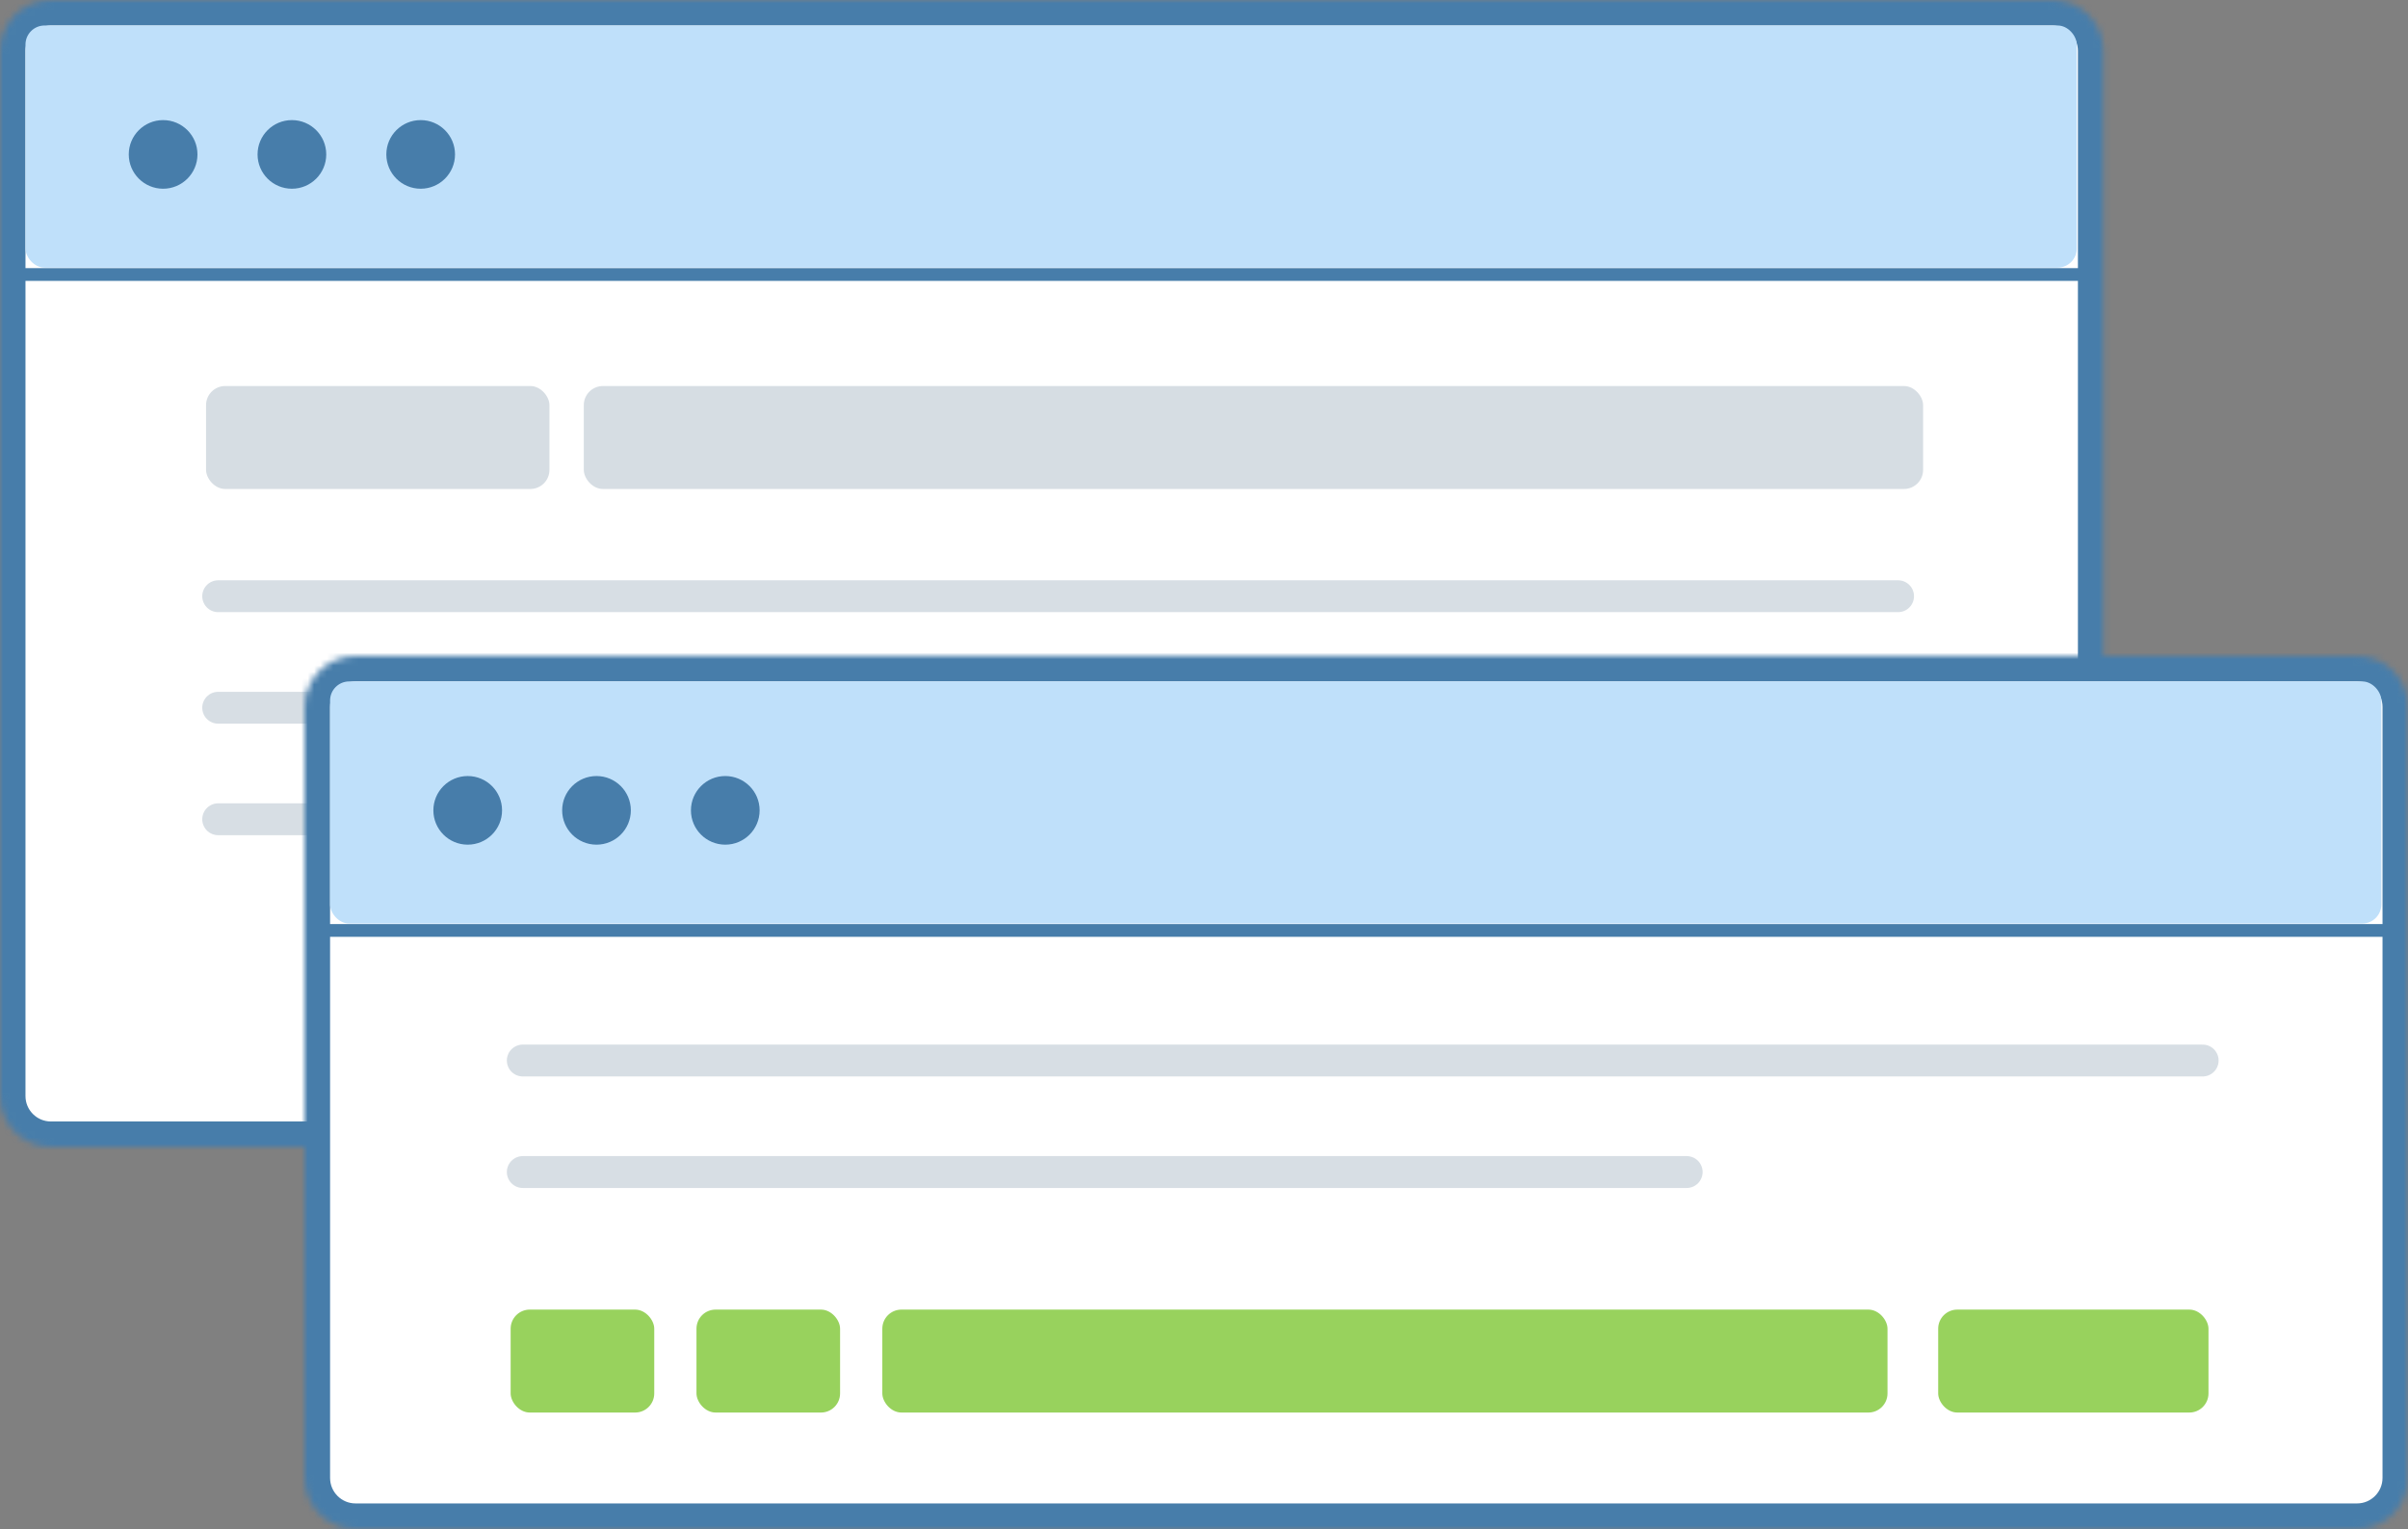 <?xml version="1.0" encoding="UTF-8" standalone="no"?>
<svg width="378px" height="240px" viewBox="0 0 378 240" version="1.1" xmlns="http://www.w3.org/2000/svg" xmlns:xlink="http://www.w3.org/1999/xlink">
    <rect x="0" y="0" width="378" height="240" fill="#808080" stroke="none"/>
    <!-- Generator: Sketch 41 (35326) - http://www.bohemiancoding.com/sketch -->
    <title>gfx</title>
    <desc>Created with Sketch.</desc>
    <defs>
        <path d="M0,7.996 C0,3.58 3.582,0 7.998,0 L322.186,0 C326.604,0 330.185,3.575 330.185,7.996 L330.185,172.004 C330.185,176.42 326.603,180 322.186,180 L7.998,180 C3.581,180 0,176.425 0,172.004 L0,7.996 Z" id="path-1"></path>
        <mask id="mask-2" maskContentUnits="userSpaceOnUse" maskUnits="objectBoundingBox" x="0" y="0" width="330.185" height="180" fill="white">
            <use xlink:href="#path-1"></use>
        </mask>
        <path d="M0,8.008 C0,3.585 3.582,0 7.998,0 L322.186,0 C326.604,0 330.185,3.576 330.185,8.008 L330.185,128.992 C330.185,133.415 326.603,137 322.186,137 L7.998,137 C3.581,137 0,133.424 0,128.992 L0,8.008 Z" id="path-3"></path>
        <mask id="mask-4" maskContentUnits="userSpaceOnUse" maskUnits="objectBoundingBox" x="0" y="0" width="330.185" height="137" fill="white">
            <use xlink:href="#path-3"></use>
        </mask>
    </defs>
    <g id="1-main" stroke="none" stroke-width="1" fill="none" fill-rule="evenodd">
        <g id="1.0_ckeditor.com" transform="translate(-843, -2939)">
            <g id="features4" transform="translate(0, 2857)">
                <g id="gfx" transform="translate(843, 82)">
                    <g id="Group-5">
                        <use id="Rectangle" stroke="#477DAA" mask="url(#mask-2)" stroke-width="8" fill="#FFFFFF" xlink:href="#path-1"></use>
                        <rect id="Rectangle" fill="#BFE0FA" x="4" y="4" width="322" height="38" rx="3"></rect>
                        <path d="M3,43.081 L328,43.081" id="Line" stroke="#477DAA" stroke-width="2" stroke-linecap="square"></path>
                        <ellipse id="Oval-3" fill="#477DAA" cx="25.606" cy="24.233" rx="5.391" ry="5.385"></ellipse>
                        <ellipse id="Oval-3" fill="#477DAA" cx="45.822" cy="24.233" rx="5.391" ry="5.385"></ellipse>
                        <ellipse id="Oval-3" fill="#477DAA" cx="66.037" cy="24.233" rx="5.391" ry="5.385"></ellipse>
                        <path d="M34.248,93.567 L297.954,93.567" id="Line" stroke-opacity="0.16" stroke="#002D52" stroke-width="5" stroke-linecap="round"></path>
                        <path d="M34.248,111.069 L297.954,111.069" id="Line" stroke-opacity="0.16" stroke="#002D52" stroke-width="5" stroke-linecap="round"></path>
                        <path d="M34.248,128.571 L122.008,128.571" id="Line" stroke-opacity="0.16" stroke="#002D52" stroke-width="5" stroke-linecap="round"></path>
                        <rect id="Rectangle-3" fill="#D6DDE3" x="32.345" y="60.583" width="53.908" height="16.155" rx="3"></rect>
                        <rect id="Rectangle-3" fill="#D6DDE3" x="91.643" y="60.583" width="210.24" height="16.155" rx="3"></rect>
                    </g>
                    <g id="Group-5" transform="translate(47.815, 102.94)">
                        <use id="Rectangle" stroke="#477DAA" mask="url(#mask-4)" stroke-width="8" fill="#FFFFFF" xlink:href="#path-3"></use>
                        <rect id="Rectangle" fill="#BFE0FA" x="4" y="4" width="322" height="38" rx="3"></rect>
                        <path d="M4.185,43.081 L327.185,43.081" id="Line" stroke="#477DAA" stroke-width="2" stroke-linecap="square"></path>
                        <ellipse id="Oval-3" fill="#477DAA" cx="25.606" cy="24.233" rx="5.391" ry="5.385"></ellipse>
                        <ellipse id="Oval-3" fill="#477DAA" cx="45.822" cy="24.233" rx="5.391" ry="5.385"></ellipse>
                        <ellipse id="Oval-3" fill="#477DAA" cx="66.037" cy="24.233" rx="5.391" ry="5.385"></ellipse>
                        <path d="M34.248,63.493 L297.954,63.493" id="Line" stroke-opacity="0.16" stroke="#002D52" stroke-width="5" stroke-linecap="round"></path>
                        <path d="M34.248,80.995 L216.958,80.995" id="Line" stroke-opacity="0.16" stroke="#002D52" stroke-width="5" stroke-linecap="round"></path>
                        <rect id="Rectangle-3" fill="#98D25D" x="32.345" y="102.583" width="22.542" height="16.155" rx="3"></rect>
                        <rect id="Rectangle-3" fill="#98D25D" x="61.516" y="102.583" width="22.542" height="16.155" rx="3"></rect>
                        <rect id="Rectangle-3" fill="#98D25D" x="90.688" y="102.583" width="157.792" height="16.155" rx="3"></rect>
                        <rect id="Rectangle-3" fill="#98D25D" x="256.435" y="102.583" width="42.431" height="16.155" rx="3"></rect>
                    </g>
                </g>
            </g>
        </g>
    </g>
</svg>